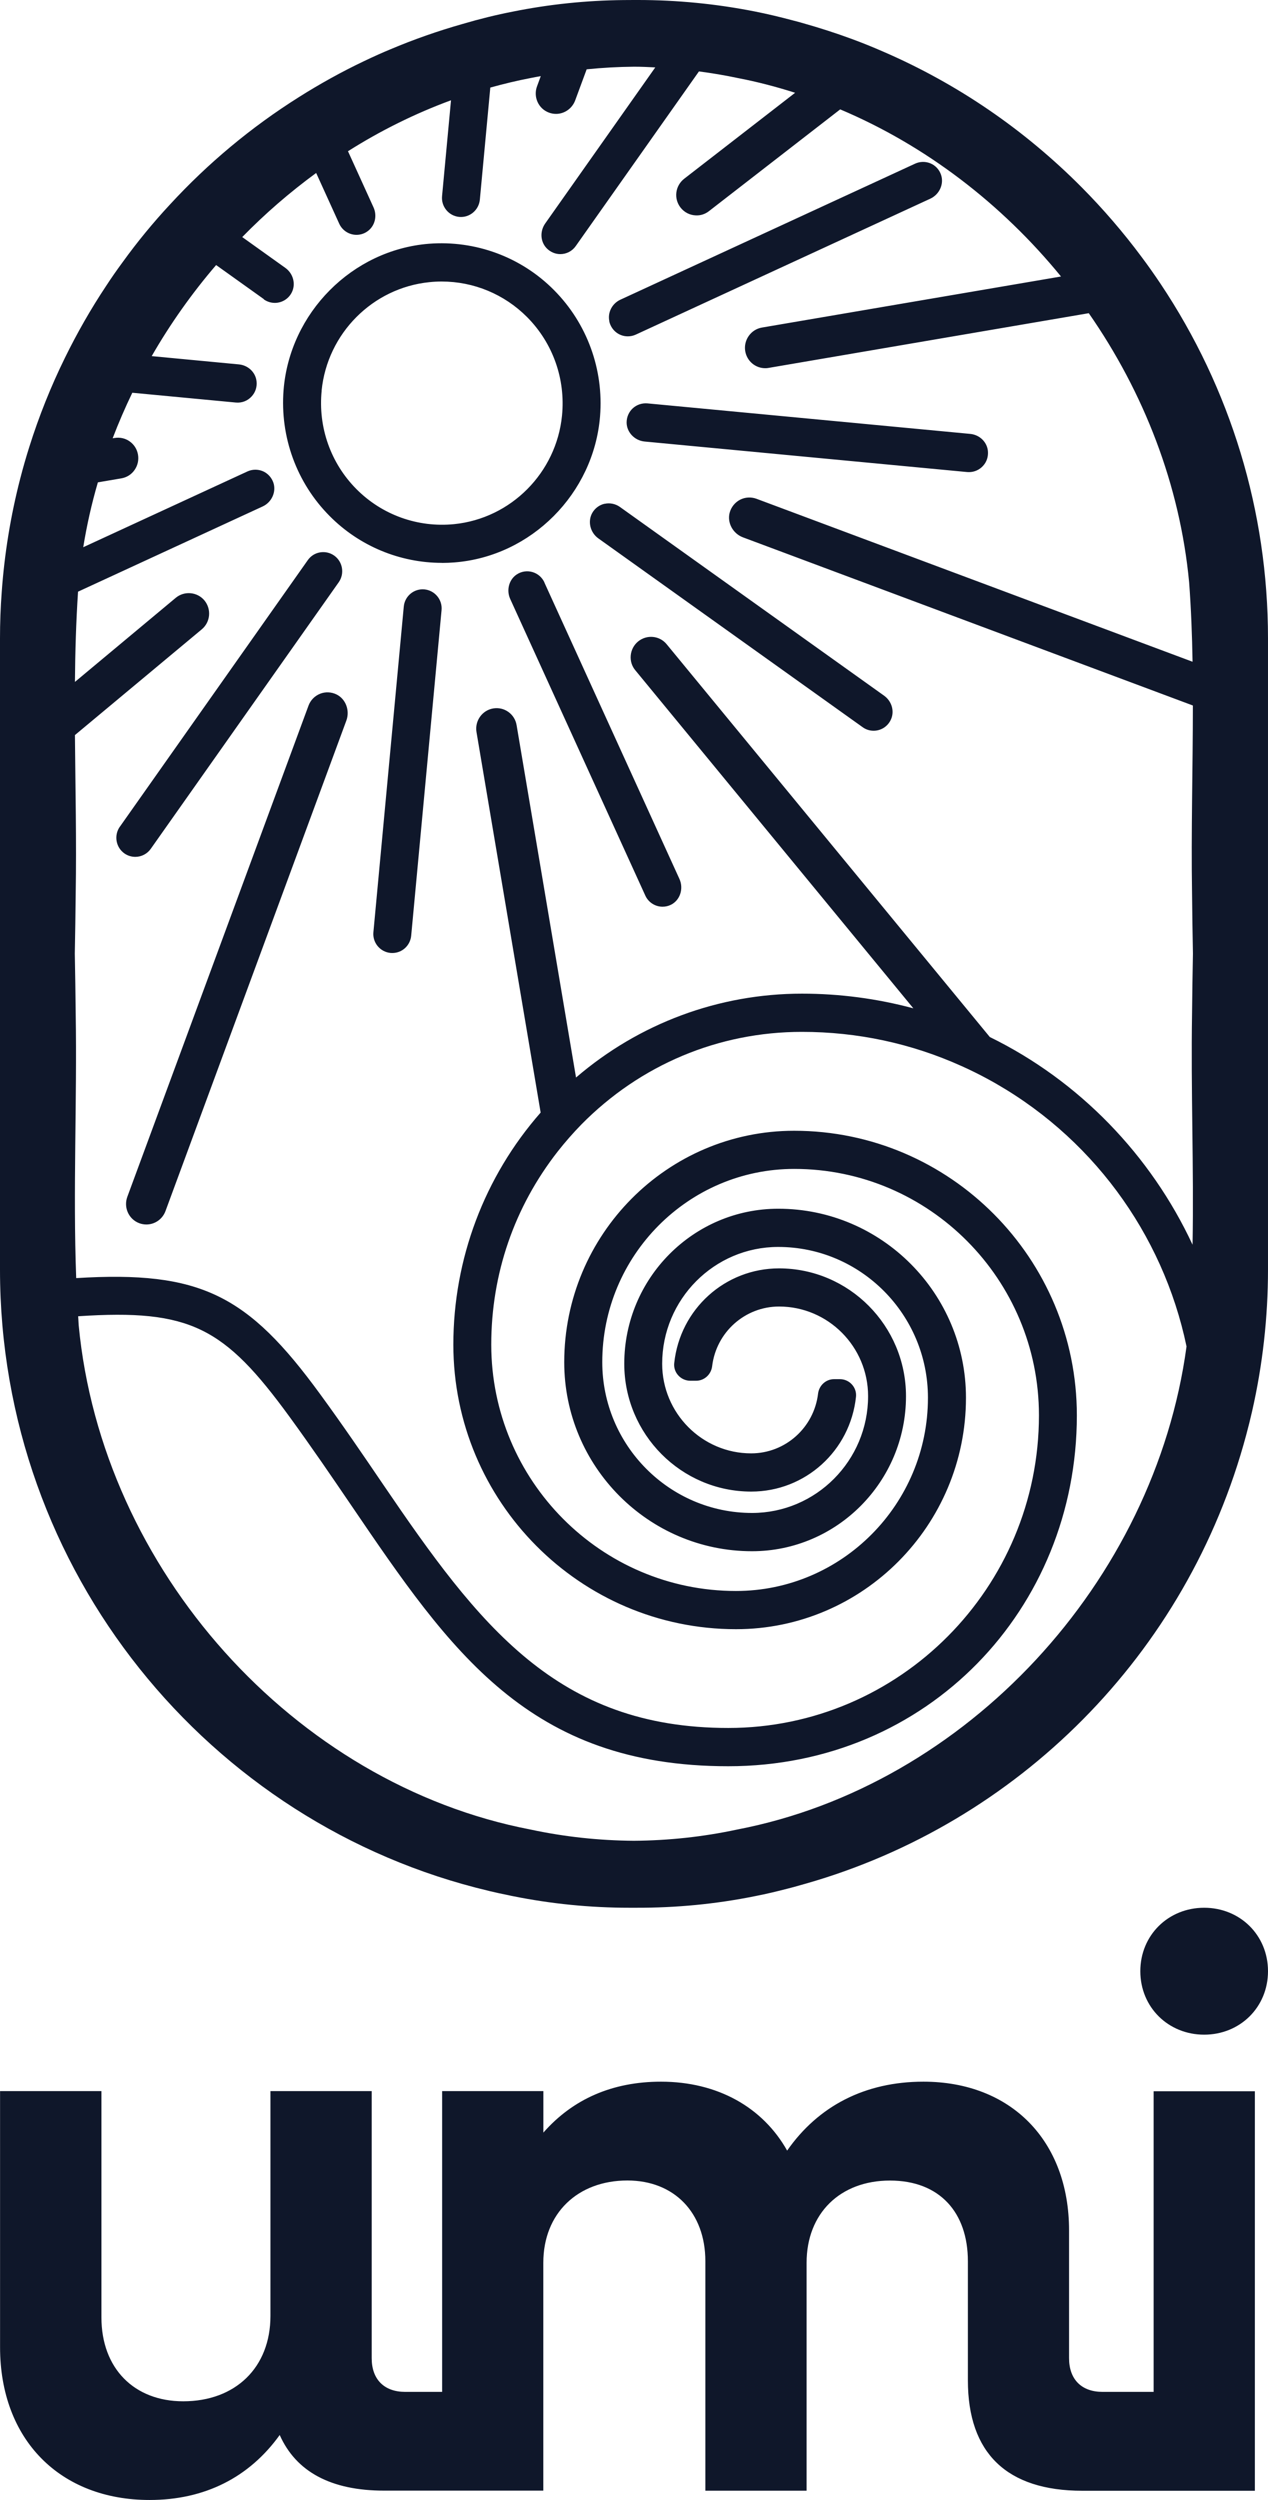 <svg width="176" height="347" viewBox="0 0 176 347" fill="none" xmlns="http://www.w3.org/2000/svg">
<path d="M167.139 282.414C172.111 282.414 176 278.61 176 273.605C176 268.6 172.111 264.796 167.139 264.796C162.167 264.796 158.278 268.6 158.278 273.605C158.278 278.61 162.167 282.414 167.139 282.414ZM160.108 331.994H153.033C150.112 331.994 148.387 330.256 148.387 327.316V309.592C148.387 297.084 140.283 288.937 128.175 288.937C120.07 288.937 113.576 292.309 109.256 298.505C105.903 292.53 99.638 288.937 91.745 288.937C85.039 288.937 79.531 291.329 75.421 296.007V290.244H61.368V331.994H56.238C53.317 331.994 51.592 330.256 51.592 327.316V290.244H37.539V321.446C37.539 328.623 32.673 333.301 25.431 333.301C18.62 333.301 14.08 328.737 14.08 321.667V290.244H0.009V325.798C0.009 338.623 8.334 347 20.767 347C28.441 347 34.609 343.849 38.824 337.979C41.094 343.09 45.961 345.702 53.308 345.702H75.413V314.067C75.413 307.218 80.173 302.654 87.09 302.654C93.575 302.654 97.904 307.112 97.904 313.855V345.711H111.957V314.076C111.957 307.226 116.603 302.663 123.528 302.663C130.454 302.663 134.343 307.12 134.343 313.864V330.388C134.343 340.503 139.746 345.72 150.235 345.72H174.178V290.27H160.126V332.021L160.108 331.994Z" fill="#0F172A"/>
<path d="M161.067 39.359C160.239 38.123 159.36 36.87 158.444 35.651C155.919 32.253 153.129 29.014 150.155 26.013C142.165 17.971 132.899 11.634 122.613 7.176C121.161 6.541 119.682 5.94 118.213 5.402C115.987 4.581 113.725 3.857 111.446 3.213C111.323 3.178 111.2 3.142 111.076 3.107C110.689 3.001 110.302 2.904 109.915 2.798C108.225 2.348 106.527 1.942 104.802 1.598C99.417 0.53 93.961 0 88.532 0C88.356 0 88.18 0 88.004 0C87.511 0 87.019 0 86.535 0.009C81.413 0.062 76.283 0.583 71.206 1.606C68.839 2.065 66.507 2.648 64.201 3.328C60.814 4.29 57.452 5.464 54.196 6.841C53.061 7.309 51.891 7.838 50.518 8.491C47.438 9.957 44.394 11.643 41.463 13.496C34.873 17.645 28.863 22.658 23.591 28.387C21.242 30.912 19.033 33.604 17.027 36.384C16.244 37.443 15.461 38.564 14.713 39.712C12.627 42.854 10.709 46.2 9.011 49.669C7.066 53.623 5.403 57.78 4.074 62.008C3.608 63.483 3.185 64.957 2.816 66.395C1.478 71.559 0.616 76.873 0.238 82.178C0.079 84.314 0 86.468 0 88.586V176.219C0 218.084 29.003 253.259 67.853 262.457C67.906 262.474 67.968 262.483 68.02 262.501C68.874 262.704 69.728 262.889 70.581 263.057C70.783 263.101 70.986 263.154 71.197 263.189C76.547 264.266 81.959 264.796 87.353 264.796C87.573 264.796 87.784 264.796 87.995 264.796C88.101 264.796 88.207 264.796 88.312 264.796C93.812 264.813 99.338 264.293 104.794 263.189C106.351 262.889 107.882 262.518 109.413 262.121C109.66 262.059 109.906 261.989 110.153 261.927C110.733 261.768 111.305 261.609 111.877 261.441C141.109 253.091 164.78 229.788 172.981 199.151C173.28 198.047 173.553 196.944 173.8 195.858C175.26 189.441 175.999 182.83 175.999 176.219V88.586C175.999 71.003 170.834 53.976 161.067 39.359ZM36.624 41.557C37.072 41.874 37.6 42.042 38.146 42.042C39.123 42.042 40.02 41.504 40.478 40.63C41.094 39.456 40.715 37.973 39.598 37.178L33.623 32.906C36.791 29.658 40.231 26.683 43.883 24.009L47.086 31.053C47.517 31.997 48.459 32.597 49.48 32.597C50.043 32.597 50.589 32.421 51.046 32.077C52.049 31.344 52.384 29.949 51.838 28.767L48.301 20.99C52.806 18.139 57.602 15.756 62.6 13.92L61.359 27.213C61.289 27.919 61.5 28.608 61.949 29.155C62.398 29.702 63.031 30.038 63.735 30.108C65.187 30.241 66.463 29.164 66.604 27.716L68.056 12.155C69.903 11.643 71.76 11.192 73.652 10.831C74.118 10.733 74.585 10.654 75.06 10.566L74.541 11.978C74.277 12.684 74.303 13.461 74.611 14.149C74.919 14.838 75.482 15.367 76.195 15.632C76.503 15.747 76.838 15.809 77.181 15.809C78.342 15.809 79.407 15.067 79.829 13.955L81.431 9.621C83.622 9.401 85.813 9.277 88.013 9.259C88.999 9.259 89.975 9.303 90.952 9.356L75.676 31.017C74.91 32.112 74.998 33.56 75.887 34.469C76.397 34.981 77.066 35.272 77.77 35.272C78.624 35.272 79.425 34.857 79.917 34.151L97.015 9.913C98.801 10.151 100.587 10.442 102.356 10.822C105.075 11.342 107.741 12.04 110.364 12.878L94.965 24.812C94.366 25.28 93.979 25.951 93.882 26.701C93.785 27.451 93.988 28.193 94.445 28.793C94.965 29.464 95.739 29.87 96.584 29.896C97.244 29.932 97.886 29.711 98.396 29.314L116.62 15.182C128.491 20.196 139.041 28.299 147.269 38.379L105.744 45.467C104.222 45.732 103.183 47.206 103.438 48.742C103.667 50.11 104.838 51.107 106.219 51.107C106.386 51.107 106.545 51.098 106.694 51.063L151.123 43.472C158.761 54.453 163.777 67.305 165.053 80.827C165.326 84.499 165.466 88.171 165.528 91.852L104.996 69.229C104.248 68.955 103.421 68.999 102.708 69.37C102.004 69.741 101.476 70.403 101.274 71.179C100.913 72.565 101.731 74.066 103.131 74.587L165.572 97.925C165.572 106.646 165.317 115.375 165.458 124.052C165.484 126.815 165.528 129.586 165.581 132.367C165.528 135.156 165.484 137.928 165.458 140.682C165.282 151.345 165.722 162.069 165.528 172.767C159.747 160.357 149.812 150.021 137.387 143.939L92.536 89.424C91.55 88.215 89.773 88.047 88.558 89.045C87.978 89.53 87.617 90.219 87.546 90.978C87.476 91.737 87.705 92.47 88.189 93.043L126.775 139.958C121.75 138.607 116.559 137.919 111.314 137.919C99.778 137.919 88.708 142.041 79.953 149.562L71.707 100.661C71.584 99.911 71.179 99.257 70.563 98.816C69.948 98.375 69.2 98.207 68.452 98.331C66.92 98.596 65.882 100.061 66.137 101.605L75.042 154.425C67.22 163.34 62.925 174.762 62.925 186.634C62.925 208.419 80.525 226.134 102.163 226.134C119.762 226.134 134.078 211.72 134.078 194.005C134.078 179.537 122.393 167.771 108.023 167.771C96.24 167.771 86.649 177.419 86.649 189.291C86.649 199.08 94.56 207.033 104.274 207.033C111.763 207.033 118.011 201.384 118.811 193.89C118.882 193.272 118.679 192.645 118.257 192.177C117.835 191.701 117.219 191.427 116.585 191.427H115.767C114.64 191.427 113.69 192.292 113.549 193.431C112.986 198.162 109 201.728 104.266 201.728C97.455 201.728 91.911 196.149 91.911 189.291C91.911 180.349 99.135 173.076 108.014 173.076C119.48 173.076 128.799 182.468 128.799 194.005C128.799 208.798 116.849 220.829 102.154 220.829C83.42 220.829 68.188 205.488 68.188 186.634C68.188 176.81 71.382 167.533 77.427 159.809C78.448 158.512 79.539 157.267 80.674 156.102C88.849 147.796 99.725 143.224 111.305 143.224C119.022 143.224 126.484 144.822 133.471 147.973C134.694 148.52 135.882 149.111 137.009 149.72C151.387 157.488 161.419 171.196 164.692 186.89C160.257 219.585 134.166 247.813 102.33 253.939C97.596 254.954 92.791 255.466 87.978 255.501C83.164 255.466 78.36 254.954 73.626 253.939C40.83 247.627 14.132 217.863 10.92 183.924C10.894 183.518 10.876 183.103 10.85 182.697C26.443 181.665 31.133 184.233 40.188 196.653C43.294 200.916 46.092 205.029 48.793 209.001C62.529 229.197 73.379 245.156 101.08 245.156C128.781 245.156 149.469 223.31 149.469 196.45C149.469 174.674 131.87 156.95 110.232 156.95C92.633 156.95 78.316 171.364 78.316 189.079C78.316 203.546 90.01 215.312 104.38 215.312C116.163 215.312 125.754 205.656 125.754 193.793C125.754 184.013 117.843 176.051 108.129 176.051C100.64 176.051 94.384 181.7 93.583 189.194C93.513 189.812 93.715 190.439 94.137 190.898C94.56 191.374 95.176 191.648 95.809 191.648H96.628C97.754 191.648 98.704 190.783 98.845 189.644C99.408 184.913 103.403 181.347 108.137 181.347C114.948 181.347 120.492 186.925 120.492 193.784C120.492 202.725 113.268 209.999 104.389 209.999C92.923 209.999 83.596 200.607 83.596 189.07C83.596 174.277 95.545 162.246 110.241 162.246C128.975 162.246 144.207 177.587 144.207 196.441C144.207 220.37 124.865 239.842 101.089 239.842C77.313 239.842 66.507 225.649 53.149 206C50.413 201.975 47.588 197.818 44.438 193.51C34.389 179.732 27.842 176.342 10.577 177.401C10.12 165.159 10.709 152.88 10.507 140.673C10.48 137.919 10.436 135.147 10.383 132.358C10.436 129.578 10.48 126.806 10.507 124.043C10.63 116.726 10.463 109.382 10.401 102.029L28.009 87.35C29.206 86.353 29.373 84.561 28.378 83.343C27.384 82.151 25.598 81.984 24.401 82.972L10.401 94.65C10.436 90.466 10.559 86.291 10.832 82.125L36.456 70.297C37.724 69.714 38.375 68.258 37.944 66.987C37.697 66.281 37.169 65.698 36.492 65.407C35.805 65.115 35.031 65.124 34.353 65.433L11.554 75.955C12.047 72.909 12.724 69.9 13.586 66.951L16.851 66.395C17.599 66.263 18.25 65.857 18.681 65.23C19.113 64.612 19.28 63.862 19.157 63.121C19.033 62.37 18.629 61.717 18.013 61.276C17.397 60.834 16.649 60.667 15.91 60.79L15.637 60.834C16.455 58.69 17.37 56.58 18.365 54.514L32.743 55.874C33.588 55.953 34.389 55.627 34.943 55.009C35.453 54.444 35.691 53.72 35.612 52.952C35.489 51.699 34.459 50.701 33.157 50.578L21.057 49.43C23.636 44.946 26.636 40.709 29.998 36.79L36.597 41.504L36.624 41.557ZM61.35 78.135C61.931 78.135 62.503 78.109 63.084 78.064C73.74 77.226 82.416 68.505 83.288 57.789C83.816 51.275 81.484 44.893 76.908 40.277C72.332 35.66 65.996 33.33 59.529 33.833C48.881 34.689 40.214 43.419 39.36 54.135C38.85 60.64 41.173 67.013 45.74 71.612C49.893 75.805 55.507 78.126 61.35 78.126V78.135ZM44.64 54.214C45.432 46.288 51.724 39.959 59.599 39.165C60.171 39.103 60.743 39.076 61.306 39.076C65.75 39.076 70 40.833 73.168 44.019C76.741 47.621 78.509 52.599 78.008 57.683C77.225 65.618 70.924 71.956 63.04 72.751C57.989 73.254 53.044 71.48 49.471 67.887C45.898 64.286 44.138 59.307 44.649 54.223L44.64 54.214ZM61.289 84.693L57.074 129.878C56.942 131.246 55.815 132.279 54.452 132.279C54.372 132.279 54.293 132.279 54.205 132.27C52.753 132.129 51.688 130.84 51.829 129.383L56.044 84.199C56.176 82.743 57.461 81.674 58.913 81.807C60.356 81.948 61.429 83.237 61.289 84.693ZM16.631 114.757L42.722 77.747C43.127 77.173 43.734 76.784 44.429 76.67C45.124 76.555 45.819 76.714 46.391 77.12C47.579 77.967 47.852 79.627 47.016 80.818L20.925 117.82C20.433 118.518 19.632 118.933 18.778 118.933C18.233 118.933 17.705 118.765 17.256 118.447C16.068 117.6 15.795 115.94 16.631 114.749V114.757ZM84.581 44.602C84.308 43.393 84.951 42.13 86.121 41.592L127.03 22.711C127.708 22.402 128.482 22.394 129.168 22.685C129.855 22.976 130.383 23.559 130.62 24.265C131.051 25.536 130.4 26.984 129.133 27.575L88.242 46.447C87.89 46.606 87.52 46.685 87.142 46.685C85.901 46.685 84.845 45.829 84.564 44.602H84.581ZM89.861 55.989L134.668 60.225C135.97 60.349 137 61.346 137.123 62.6C137.193 63.368 136.965 64.1 136.454 64.656C135.953 65.213 135.24 65.53 134.501 65.53C134.422 65.53 134.342 65.53 134.254 65.522L89.474 61.285C88.083 61.152 86.983 59.996 86.975 58.645C86.975 57.895 87.283 57.18 87.828 56.677C88.374 56.174 89.113 55.927 89.852 55.989H89.861ZM83.93 69.926C84.651 69.767 85.417 69.926 86.024 70.35L122.718 96.565C123.836 97.369 124.214 98.852 123.589 100.017C123.132 100.89 122.234 101.429 121.258 101.429C120.712 101.429 120.184 101.261 119.735 100.935L83.05 74.728C81.915 73.916 81.545 72.371 82.205 71.197C82.575 70.544 83.2 70.076 83.93 69.917V69.926ZM75.562 80.854L94.305 121.995C94.921 123.346 94.393 124.952 93.134 125.579C92.765 125.764 92.369 125.853 91.964 125.853C90.934 125.853 89.993 125.244 89.57 124.308L70.819 83.14C70.264 81.922 70.643 80.465 71.699 79.75C72.35 79.309 73.142 79.185 73.89 79.397C74.638 79.609 75.245 80.139 75.57 80.845L75.562 80.854ZM48.072 100.025L22.967 168.107C22.553 169.219 21.497 169.96 20.318 169.96C19.984 169.96 19.649 169.899 19.333 169.784C17.872 169.237 17.133 167.604 17.669 166.129L42.819 97.951C43.091 97.201 43.672 96.601 44.411 96.3C45.15 96 45.986 96.036 46.708 96.389C47.993 97.016 48.591 98.622 48.072 100.025Z" fill="#0F172A"/>
</svg>
